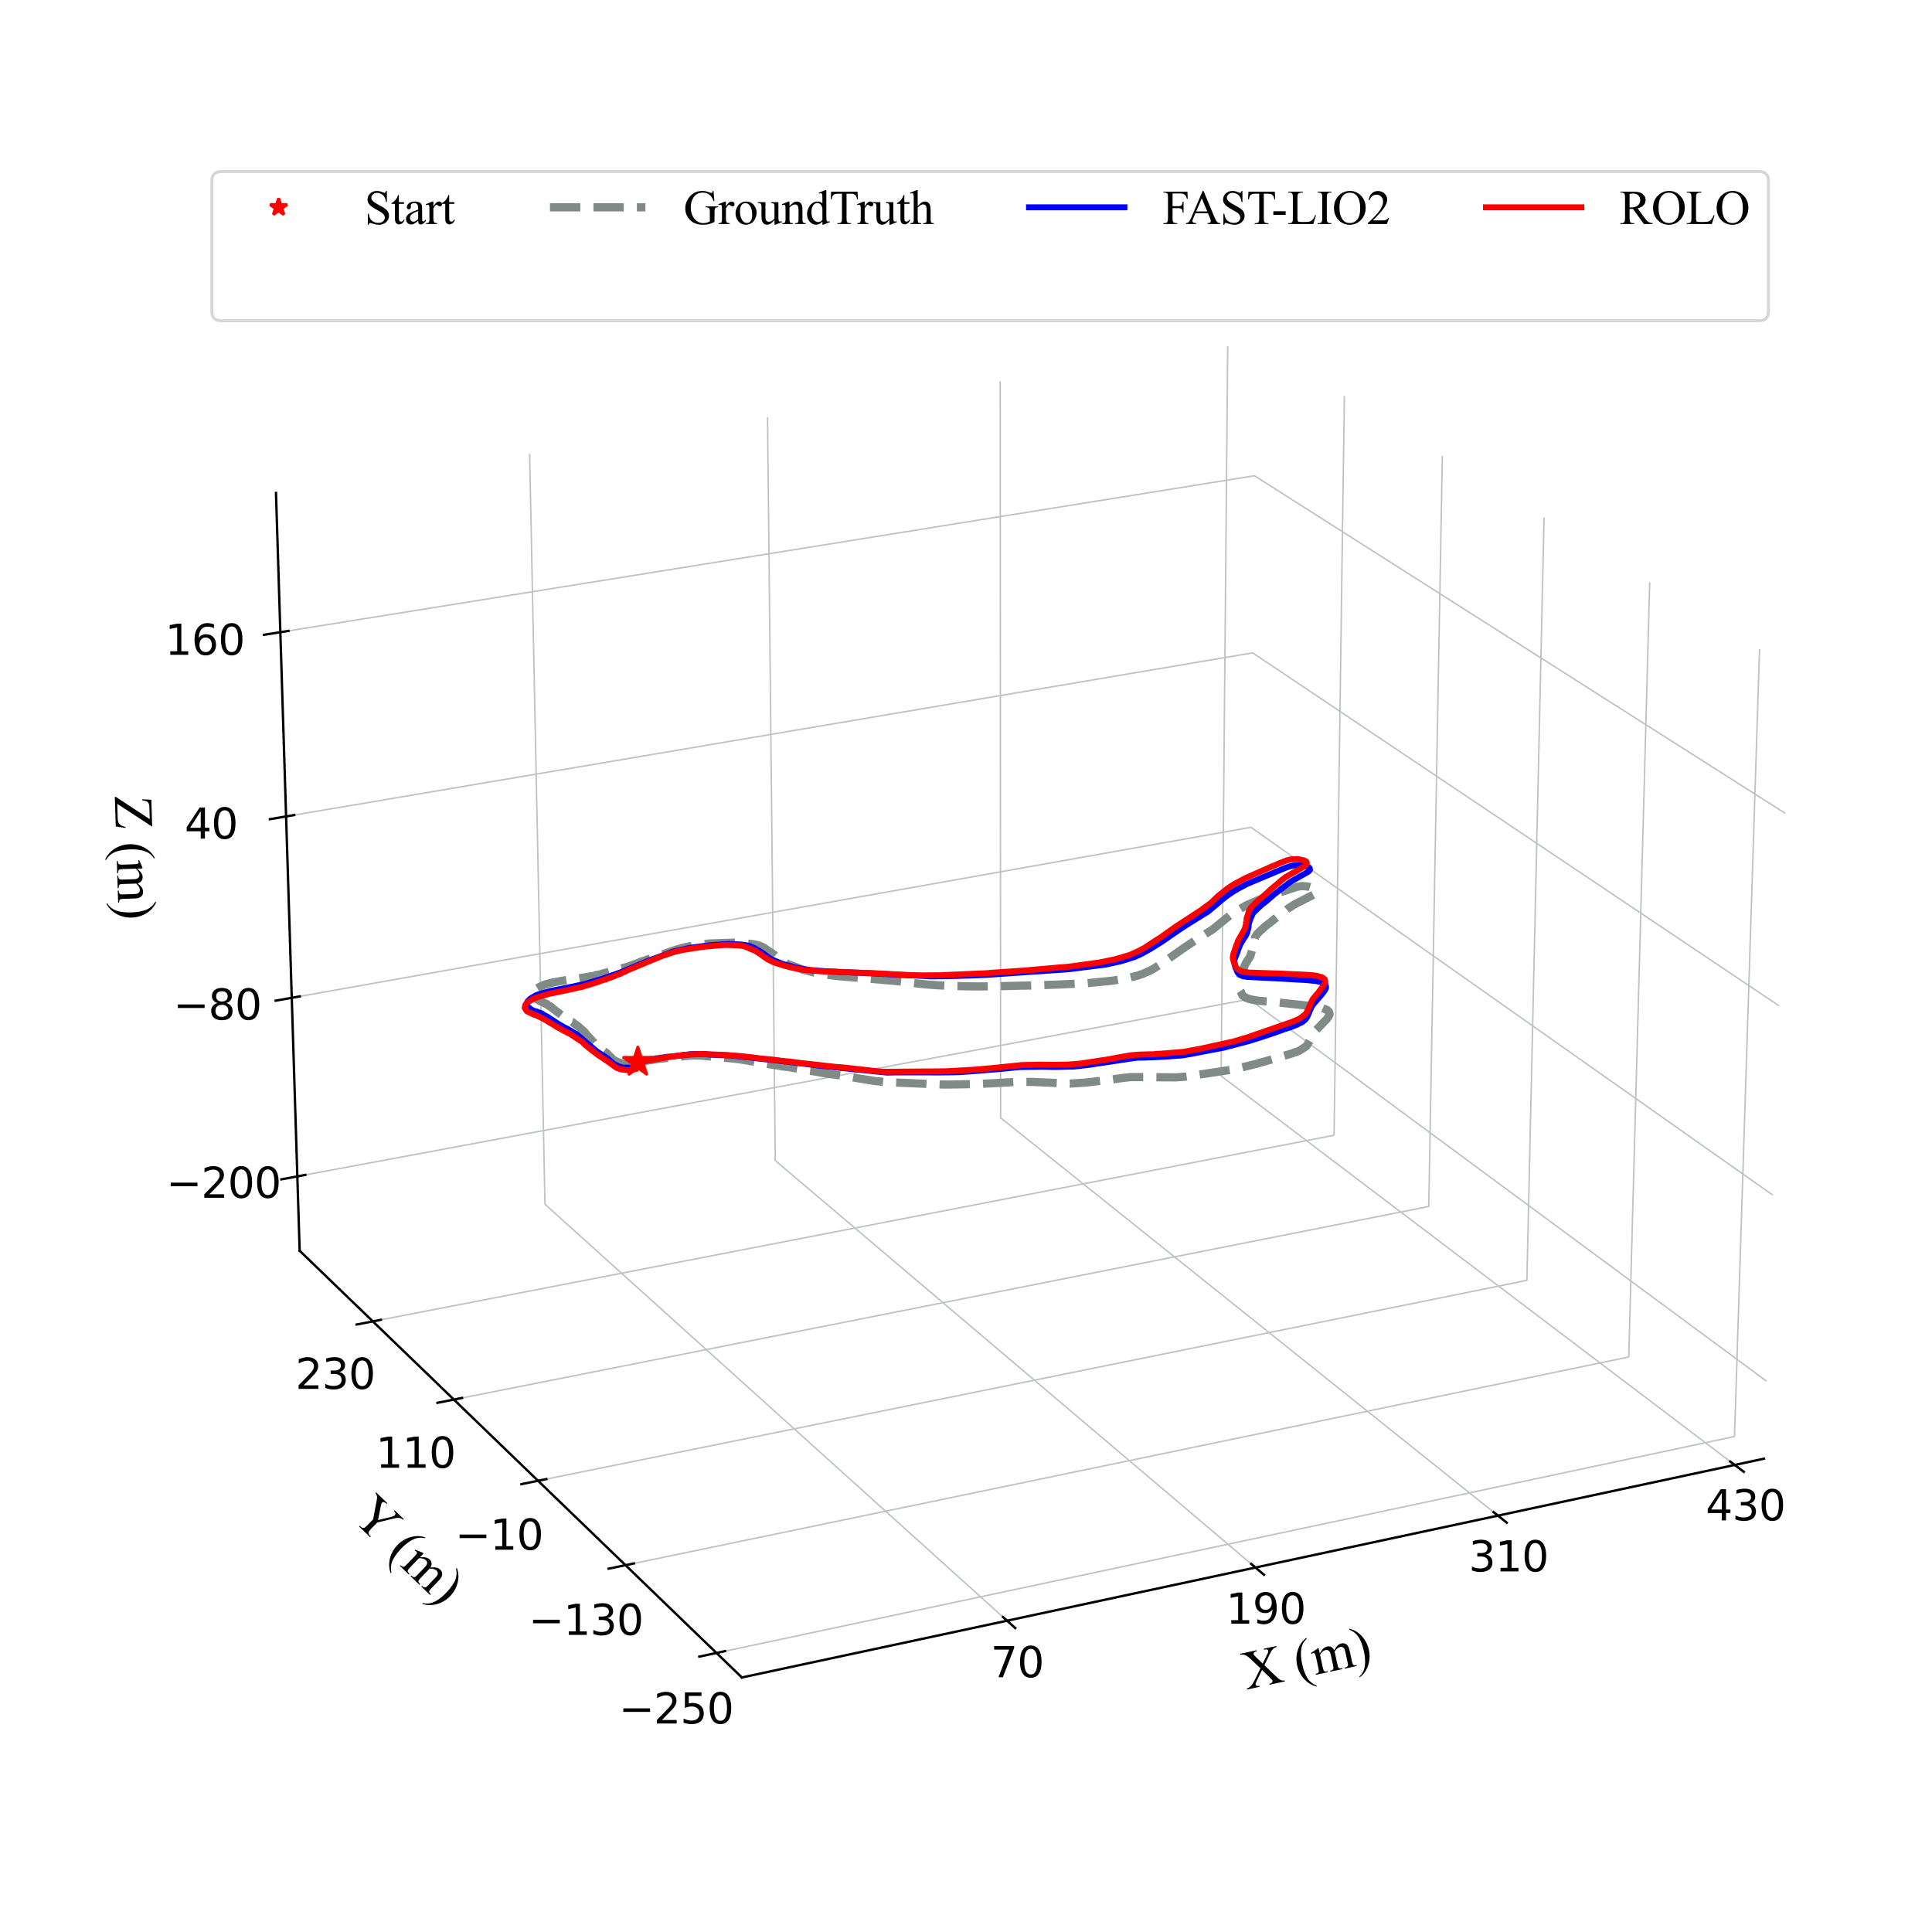 <?xml version="1.0" encoding="utf-8" standalone="no"?>
<!DOCTYPE svg PUBLIC "-//W3C//DTD SVG 1.1//EN"
  "http://www.w3.org/Graphics/SVG/1.1/DTD/svg11.dtd">
<svg xmlns:xlink="http://www.w3.org/1999/xlink" width="648pt" height="648pt" viewBox="0 0 648 648" xmlns="http://www.w3.org/2000/svg" version="1.1">
 <defs>
  <style type="text/css">*{stroke-linejoin: round; stroke-linecap: butt}</style>
 </defs>
 <g id="figure_1">
  <g id="patch_1">
   <path d="M 0 648 
L 648 648 
L 648 0 
L 0 0 
z
" style="fill: #ffffff"/>
  </g>
  <g id="patch_2">
   <path d="M 42.12 623.7 
L 622.08 623.7 
L 622.08 43.74 
L 42.12 43.74 
z
" style="fill: #ffffff"/>
  </g>
  <g id="pane3d_1">
   <g id="patch_3">
    <path d="M 591.642 489.248 
L 418.722 359.16 
L 421.214 114.703 
L 600.431 224.014 
" style="fill: #ffffff; stroke: #ffffff; stroke-linejoin: miter"/>
   </g>
  </g>
  <g id="pane3d_2">
   <g id="patch_4">
    <path d="M 100.507 419.514 
L 418.722 359.16 
L 421.214 114.703 
L 92.568 165.332 
" style="fill: #ffffff; stroke: #ffffff; stroke-linejoin: miter"/>
   </g>
  </g>
  <g id="pane3d_3">
   <g id="patch_5">
    <path d="M 248.821 562.627 
L 591.642 489.248 
L 418.722 359.16 
L 100.507 419.514 
" style="fill: #ffffff; stroke: #ffffff; stroke-linejoin: miter"/>
   </g>
  </g>
  <g id="grid3d_1">
   <g id="Line3DCollection_1">
    <path d="M 337.77 543.588 
L 182.788 403.908 
L 177.638 152.227 
" style="fill: none; stroke: #bdc3c7; stroke-width: 0.5"/>
    <path d="M 421.079 525.756 
L 260.031 389.258 
L 257.442 139.933 
" style="fill: none; stroke: #bdc3c7; stroke-width: 0.5"/>
    <path d="M 502.41 508.347 
L 335.609 374.924 
L 335.471 127.912 
" style="fill: none; stroke: #bdc3c7; stroke-width: 0.5"/>
    <path d="M 581.833 491.347 
L 409.576 360.895 
L 411.782 116.156 
" style="fill: none; stroke: #bdc3c7; stroke-width: 0.5"/>
   </g>
  </g>
  <g id="grid3d_2">
   <g id="Line3DCollection_2">
    <path d="M 590.156 217.747 
L 581.757 481.811 
L 240.306 554.41 
" style="fill: none; stroke: #bdc3c7; stroke-width: 0.5"/>
    <path d="M 553.319 195.279 
L 546.291 455.13 
L 209.79 524.964 
" style="fill: none; stroke: #bdc3c7; stroke-width: 0.5"/>
    <path d="M 517.883 173.665 
L 512.13 429.431 
L 180.452 496.656 
" style="fill: none; stroke: #bdc3c7; stroke-width: 0.5"/>
    <path d="M 483.771 152.859 
L 479.205 404.662 
L 152.227 469.42 
" style="fill: none; stroke: #bdc3c7; stroke-width: 0.5"/>
    <path d="M 450.909 132.815 
L 447.449 380.772 
L 125.051 443.197 
" style="fill: none; stroke: #bdc3c7; stroke-width: 0.5"/>
   </g>
  </g>
  <g id="grid3d_3">
   <g id="Line3DCollection_3">
    <path d="M 99.728 394.562 
L 418.967 335.131 
L 592.503 463.251 
" style="fill: none; stroke: #bdc3c7; stroke-width: 0.5"/>
    <path d="M 97.857 334.669 
L 419.555 277.481 
L 594.572 400.814 
" style="fill: none; stroke: #bdc3c7; stroke-width: 0.5"/>
    <path d="M 95.957 273.835 
L 420.151 218.967 
L 596.676 337.345 
" style="fill: none; stroke: #bdc3c7; stroke-width: 0.5"/>
    <path d="M 94.027 212.038 
L 420.757 159.569 
L 598.814 272.819 
" style="fill: none; stroke: #bdc3c7; stroke-width: 0.5"/>
   </g>
  </g>
  <g id="axis3d_1">
   <g id="line2d_1">
    <path d="M 591.642 489.248 
L 248.821 562.627 
" style="fill: none; stroke: #000000; stroke-width: 0.8; stroke-linecap: square"/>
   </g>
   <g id="xtick_1">
    <g id="line2d_2">
     <path d="M 336.403 542.355 
L 340.512 546.059 
" style="fill: none; stroke: #000000; stroke-width: 0.8; stroke-linecap: square"/>
    </g>
    <g id="text_1">
     <!-- 70 -->
     <g transform="translate(332.267 562.546) scale(0.14 -0.14)">
      <defs>
       <path id="DejaVuSans-37" d="M 525 4666 
L 3525 4666 
L 3525 4397 
L 1831 0 
L 1172 0 
L 2766 4134 
L 525 4134 
L 525 4666 
z
" transform="scale(0.016)"/>
       <path id="DejaVuSans-30" d="M 2034 4250 
Q 1547 4250 1301 3770 
Q 1056 3291 1056 2328 
Q 1056 1369 1301 889 
Q 1547 409 2034 409 
Q 2525 409 2770 889 
Q 3016 1369 3016 2328 
Q 3016 3291 2770 3770 
Q 2525 4250 2034 4250 
z
M 2034 4750 
Q 2819 4750 3233 4129 
Q 3647 3509 3647 2328 
Q 3647 1150 3233 529 
Q 2819 -91 2034 -91 
Q 1250 -91 836 529 
Q 422 1150 422 2328 
Q 422 3509 836 4129 
Q 1250 4750 2034 4750 
z
" transform="scale(0.016)"/>
      </defs>
      <use xlink:href="#DejaVuSans-37"/>
      <use xlink:href="#DejaVuSans-30" x="63.623"/>
     </g>
    </g>
   </g>
   <g id="xtick_2">
    <g id="line2d_3">
     <path d="M 419.66 524.553 
L 423.925 528.168 
" style="fill: none; stroke: #000000; stroke-width: 0.8; stroke-linecap: square"/>
    </g>
    <g id="text_2">
     <!-- 190 -->
     <g transform="translate(411.194 544.59) scale(0.14 -0.14)">
      <defs>
       <path id="DejaVuSans-31" d="M 794 531 
L 1825 531 
L 1825 4091 
L 703 3866 
L 703 4441 
L 1819 4666 
L 2450 4666 
L 2450 531 
L 3481 531 
L 3481 0 
L 794 0 
L 794 531 
z
" transform="scale(0.016)"/>
       <path id="DejaVuSans-39" d="M 703 97 
L 703 672 
Q 941 559 1184 500 
Q 1428 441 1663 441 
Q 2288 441 2617 861 
Q 2947 1281 2994 2138 
Q 2813 1869 2534 1725 
Q 2256 1581 1919 1581 
Q 1219 1581 811 2004 
Q 403 2428 403 3163 
Q 403 3881 828 4315 
Q 1253 4750 1959 4750 
Q 2769 4750 3195 4129 
Q 3622 3509 3622 2328 
Q 3622 1225 3098 567 
Q 2575 -91 1691 -91 
Q 1453 -91 1209 -44 
Q 966 3 703 97 
z
M 1959 2075 
Q 2384 2075 2632 2365 
Q 2881 2656 2881 3163 
Q 2881 3666 2632 3958 
Q 2384 4250 1959 4250 
Q 1534 4250 1286 3958 
Q 1038 3666 1038 3163 
Q 1038 2656 1286 2365 
Q 1534 2075 1959 2075 
z
" transform="scale(0.016)"/>
      </defs>
      <use xlink:href="#DejaVuSans-31"/>
      <use xlink:href="#DejaVuSans-39" x="63.623"/>
      <use xlink:href="#DejaVuSans-30" x="127.246"/>
     </g>
    </g>
   </g>
   <g id="xtick_3">
    <g id="line2d_4">
     <path d="M 500.942 507.172 
L 505.355 510.702 
" style="fill: none; stroke: #000000; stroke-width: 0.8; stroke-linecap: square"/>
    </g>
    <g id="text_3">
     <!-- 310 -->
     <g transform="translate(492.593 527.06) scale(0.14 -0.14)">
      <defs>
       <path id="DejaVuSans-33" d="M 2597 2516 
Q 3050 2419 3304 2112 
Q 3559 1806 3559 1356 
Q 3559 666 3084 287 
Q 2609 -91 1734 -91 
Q 1441 -91 1130 -33 
Q 819 25 488 141 
L 488 750 
Q 750 597 1062 519 
Q 1375 441 1716 441 
Q 2309 441 2620 675 
Q 2931 909 2931 1356 
Q 2931 1769 2642 2001 
Q 2353 2234 1838 2234 
L 1294 2234 
L 1294 2753 
L 1863 2753 
Q 2328 2753 2575 2939 
Q 2822 3125 2822 3475 
Q 2822 3834 2567 4026 
Q 2313 4219 1838 4219 
Q 1578 4219 1281 4162 
Q 984 4106 628 3988 
L 628 4550 
Q 988 4650 1302 4700 
Q 1616 4750 1894 4750 
Q 2613 4750 3031 4423 
Q 3450 4097 3450 3541 
Q 3450 3153 3228 2886 
Q 3006 2619 2597 2516 
z
" transform="scale(0.016)"/>
      </defs>
      <use xlink:href="#DejaVuSans-33"/>
      <use xlink:href="#DejaVuSans-31" x="63.623"/>
      <use xlink:href="#DejaVuSans-30" x="127.246"/>
     </g>
    </g>
   </g>
   <g id="xtick_4">
    <g id="line2d_5">
     <path d="M 580.318 490.2 
L 584.87 493.647 
" style="fill: none; stroke: #000000; stroke-width: 0.8; stroke-linecap: square"/>
    </g>
    <g id="text_4">
     <!-- 430 -->
     <g transform="translate(572.079 509.943) scale(0.14 -0.14)">
      <defs>
       <path id="DejaVuSans-34" d="M 2419 4116 
L 825 1625 
L 2419 1625 
L 2419 4116 
z
M 2253 4666 
L 3047 4666 
L 3047 1625 
L 3713 1625 
L 3713 1100 
L 3047 1100 
L 3047 0 
L 2419 0 
L 2419 1100 
L 313 1100 
L 313 1709 
L 2253 4666 
z
" transform="scale(0.016)"/>
      </defs>
      <use xlink:href="#DejaVuSans-34"/>
      <use xlink:href="#DejaVuSans-33" x="63.623"/>
      <use xlink:href="#DejaVuSans-30" x="127.246"/>
     </g>
    </g>
   </g>
   <g id="text_5">
    <!-- X (m) -->
    <g transform="translate(418.136 566.697) rotate(-12.082) scale(0.18 -0.18)">
     <defs>
      <path id="TimesNewRomanPSMT-58" d="M 2613 2347 
L 3522 991 
Q 3900 428 4083 279 
Q 4266 131 4547 116 
L 4547 0 
L 2728 0 
L 2728 116 
Q 2909 119 2997 153 
Q 3063 181 3105 239 
Q 3147 297 3147 356 
Q 3147 428 3119 500 
Q 3097 553 2947 775 
L 2228 1863 
L 1341 725 
Q 1200 544 1172 483 
Q 1144 422 1144 356 
Q 1144 256 1228 190 
Q 1313 125 1550 116 
L 1550 0 
L 47 0 
L 47 116 
Q 206 131 322 181 
Q 516 263 691 400 
Q 866 538 1091 822 
L 2091 2084 
L 1256 3306 
Q 916 3803 678 3958 
Q 441 4113 131 4122 
L 131 4238 
L 2091 4238 
L 2091 4122 
Q 1841 4113 1748 4041 
Q 1656 3969 1656 3881 
Q 1656 3766 1806 3544 
L 2456 2572 
L 3209 3525 
Q 3341 3694 3370 3756 
Q 3400 3819 3400 3884 
Q 3400 3950 3363 4000 
Q 3316 4066 3244 4092 
Q 3172 4119 2947 4122 
L 2947 4238 
L 4450 4238 
L 4450 4122 
Q 4272 4113 4159 4066 
Q 3991 3994 3850 3872 
Q 3709 3750 3453 3422 
L 2613 2347 
z
" transform="scale(0.016)"/>
      <path id="TimesNewRomanPSMT-20" transform="scale(0.016)"/>
      <path id="TimesNewRomanPSMT-28" d="M 1988 -1253 
L 1988 -1369 
Q 1516 -1131 1200 -813 
Q 750 -359 506 256 
Q 263 872 263 1534 
Q 263 2503 741 3301 
Q 1219 4100 1988 4444 
L 1988 4313 
Q 1603 4100 1356 3731 
Q 1109 3363 987 2797 
Q 866 2231 866 1616 
Q 866 947 969 400 
Q 1050 -31 1165 -292 
Q 1281 -553 1476 -793 
Q 1672 -1034 1988 -1253 
z
" transform="scale(0.016)"/>
      <path id="TimesNewRomanPSMT-6d" d="M 1050 2338 
Q 1363 2650 1419 2697 
Q 1559 2816 1721 2881 
Q 1884 2947 2044 2947 
Q 2313 2947 2506 2790 
Q 2700 2634 2766 2338 
Q 3088 2713 3309 2830 
Q 3531 2947 3766 2947 
Q 3994 2947 4170 2830 
Q 4347 2713 4450 2447 
Q 4519 2266 4519 1878 
L 4519 647 
Q 4519 378 4559 278 
Q 4591 209 4675 161 
Q 4759 113 4950 113 
L 4950 0 
L 3538 0 
L 3538 113 
L 3597 113 
Q 3781 113 3884 184 
Q 3956 234 3988 344 
Q 4000 397 4000 647 
L 4000 1878 
Q 4000 2228 3916 2372 
Q 3794 2572 3525 2572 
Q 3359 2572 3192 2489 
Q 3025 2406 2788 2181 
L 2781 2147 
L 2788 2013 
L 2788 647 
Q 2788 353 2820 281 
Q 2853 209 2943 161 
Q 3034 113 3253 113 
L 3253 0 
L 1806 0 
L 1806 113 
Q 2044 113 2133 169 
Q 2222 225 2256 338 
Q 2272 391 2272 647 
L 2272 1878 
Q 2272 2228 2169 2381 
Q 2031 2581 1784 2581 
Q 1616 2581 1450 2491 
Q 1191 2353 1050 2181 
L 1050 647 
Q 1050 366 1089 281 
Q 1128 197 1204 155 
Q 1281 113 1516 113 
L 1516 0 
L 100 0 
L 100 113 
Q 297 113 375 155 
Q 453 197 493 289 
Q 534 381 534 647 
L 534 1741 
Q 534 2213 506 2350 
Q 484 2453 437 2492 
Q 391 2531 309 2531 
Q 222 2531 100 2484 
L 53 2597 
L 916 2947 
L 1050 2947 
L 1050 2338 
z
" transform="scale(0.016)"/>
      <path id="TimesNewRomanPSMT-29" d="M 144 4313 
L 144 4444 
Q 619 4209 934 3891 
Q 1381 3434 1625 2820 
Q 1869 2206 1869 1541 
Q 1869 572 1392 -226 
Q 916 -1025 144 -1369 
L 144 -1253 
Q 528 -1038 776 -670 
Q 1025 -303 1145 264 
Q 1266 831 1266 1447 
Q 1266 2113 1163 2663 
Q 1084 3094 967 3353 
Q 850 3613 656 3853 
Q 463 4094 144 4313 
z
" transform="scale(0.016)"/>
     </defs>
     <use xlink:href="#TimesNewRomanPSMT-58"/>
     <use xlink:href="#TimesNewRomanPSMT-20" x="72.217"/>
     <use xlink:href="#TimesNewRomanPSMT-28" x="97.217"/>
     <use xlink:href="#TimesNewRomanPSMT-6d" x="130.518"/>
     <use xlink:href="#TimesNewRomanPSMT-29" x="208.301"/>
    </g>
   </g>
  </g>
  <g id="axis3d_2">
   <g id="line2d_6">
    <path d="M 100.507 419.514 
L 248.821 562.627 
" style="fill: none; stroke: #000000; stroke-width: 0.8; stroke-linecap: square"/>
   </g>
   <g id="xtick_5">
    <g id="line2d_7">
     <path d="M 243.176 553.8 
L 234.559 555.632 
" style="fill: none; stroke: #000000; stroke-width: 0.8; stroke-linecap: square"/>
    </g>
    <g id="text_6">
     <!-- −250 -->
     <g transform="translate(207.541 578.075) scale(0.14 -0.14)">
      <defs>
       <path id="DejaVuSans-2212" d="M 678 2272 
L 4684 2272 
L 4684 1741 
L 678 1741 
L 678 2272 
z
" transform="scale(0.016)"/>
       <path id="DejaVuSans-32" d="M 1228 531 
L 3431 531 
L 3431 0 
L 469 0 
L 469 531 
Q 828 903 1448 1529 
Q 2069 2156 2228 2338 
Q 2531 2678 2651 2914 
Q 2772 3150 2772 3378 
Q 2772 3750 2511 3984 
Q 2250 4219 1831 4219 
Q 1534 4219 1204 4116 
Q 875 4013 500 3803 
L 500 4441 
Q 881 4594 1212 4672 
Q 1544 4750 1819 4750 
Q 2544 4750 2975 4387 
Q 3406 4025 3406 3419 
Q 3406 3131 3298 2873 
Q 3191 2616 2906 2266 
Q 2828 2175 2409 1742 
Q 1991 1309 1228 531 
z
" transform="scale(0.016)"/>
       <path id="DejaVuSans-35" d="M 691 4666 
L 3169 4666 
L 3169 4134 
L 1269 4134 
L 1269 2991 
Q 1406 3038 1543 3061 
Q 1681 3084 1819 3084 
Q 2600 3084 3056 2656 
Q 3513 2228 3513 1497 
Q 3513 744 3044 326 
Q 2575 -91 1722 -91 
Q 1428 -91 1123 -41 
Q 819 9 494 109 
L 494 744 
Q 775 591 1075 516 
Q 1375 441 1709 441 
Q 2250 441 2565 725 
Q 2881 1009 2881 1497 
Q 2881 1984 2565 2268 
Q 2250 2553 1709 2553 
Q 1456 2553 1204 2497 
Q 953 2441 691 2322 
L 691 4666 
z
" transform="scale(0.016)"/>
      </defs>
      <use xlink:href="#DejaVuSans-2212"/>
      <use xlink:href="#DejaVuSans-32" x="83.789"/>
      <use xlink:href="#DejaVuSans-35" x="147.412"/>
      <use xlink:href="#DejaVuSans-30" x="211.035"/>
     </g>
    </g>
   </g>
   <g id="xtick_6">
    <g id="line2d_8">
     <path d="M 212.615 524.378 
L 204.132 526.138 
" style="fill: none; stroke: #000000; stroke-width: 0.8; stroke-linecap: square"/>
    </g>
    <g id="text_7">
     <!-- −130 -->
     <g transform="translate(177.274 548.355) scale(0.14 -0.14)">
      <use xlink:href="#DejaVuSans-2212"/>
      <use xlink:href="#DejaVuSans-31" x="83.789"/>
      <use xlink:href="#DejaVuSans-33" x="147.412"/>
      <use xlink:href="#DejaVuSans-30" x="211.035"/>
     </g>
    </g>
   </g>
   <g id="xtick_7">
    <g id="line2d_9">
     <path d="M 183.235 496.092 
L 174.881 497.785 
" style="fill: none; stroke: #000000; stroke-width: 0.8; stroke-linecap: square"/>
    </g>
    <g id="text_8">
     <!-- −10 -->
     <g transform="translate(152.63 519.784) scale(0.14 -0.14)">
      <use xlink:href="#DejaVuSans-2212"/>
      <use xlink:href="#DejaVuSans-31" x="83.789"/>
      <use xlink:href="#DejaVuSans-30" x="147.412"/>
     </g>
    </g>
   </g>
   <g id="xtick_8">
    <g id="line2d_10">
     <path d="M 154.967 468.877 
L 146.739 470.507 
" style="fill: none; stroke: #000000; stroke-width: 0.8; stroke-linecap: square"/>
    </g>
    <g id="text_9">
     <!-- 110 -->
     <g transform="translate(126.048 492.296) scale(0.14 -0.14)">
      <use xlink:href="#DejaVuSans-31"/>
      <use xlink:href="#DejaVuSans-31" x="63.623"/>
      <use xlink:href="#DejaVuSans-30" x="127.246"/>
     </g>
    </g>
   </g>
   <g id="xtick_9">
    <g id="line2d_11">
     <path d="M 127.751 442.674 
L 119.645 444.244 
" style="fill: none; stroke: #000000; stroke-width: 0.8; stroke-linecap: square"/>
    </g>
    <g id="text_10">
     <!-- 230 -->
     <g transform="translate(99.096 465.831) scale(0.14 -0.14)">
      <use xlink:href="#DejaVuSans-32"/>
      <use xlink:href="#DejaVuSans-33" x="63.623"/>
      <use xlink:href="#DejaVuSans-30" x="127.246"/>
     </g>
    </g>
   </g>
   <g id="text_11">
    <!-- Y (m) -->
    <g transform="translate(117.552 509.215) rotate(-316.022) scale(0.18 -0.18)">
     <defs>
      <path id="TimesNewRomanPSMT-59" d="M 3050 4238 
L 4528 4238 
L 4528 4122 
L 4447 4122 
Q 4366 4122 4209 4050 
Q 4053 3978 3925 3843 
Q 3797 3709 3609 3406 
L 2588 1797 
L 2588 734 
Q 2588 344 2675 247 
Q 2794 116 3050 116 
L 3188 116 
L 3188 0 
L 1388 0 
L 1388 116 
L 1538 116 
Q 1806 116 1919 278 
Q 1988 378 1988 734 
L 1988 1738 
L 825 3513 
Q 619 3825 545 3903 
Q 472 3981 241 4091 
Q 178 4122 59 4122 
L 59 4238 
L 1872 4238 
L 1872 4122 
L 1778 4122 
Q 1631 4122 1507 4053 
Q 1384 3984 1384 3847 
Q 1384 3734 1575 3441 
L 2459 2075 
L 3291 3381 
Q 3478 3675 3478 3819 
Q 3478 3906 3433 3975 
Q 3388 4044 3303 4083 
Q 3219 4122 3050 4122 
L 3050 4238 
z
" transform="scale(0.016)"/>
     </defs>
     <use xlink:href="#TimesNewRomanPSMT-59"/>
     <use xlink:href="#TimesNewRomanPSMT-20" x="68.467"/>
     <use xlink:href="#TimesNewRomanPSMT-28" x="93.467"/>
     <use xlink:href="#TimesNewRomanPSMT-6d" x="126.768"/>
     <use xlink:href="#TimesNewRomanPSMT-29" x="204.551"/>
    </g>
   </g>
  </g>
  <g id="axis3d_3">
   <g id="line2d_12">
    <path d="M 100.507 419.514 
L 92.568 165.332 
" style="fill: none; stroke: #000000; stroke-width: 0.8; stroke-linecap: square"/>
   </g>
   <g id="xtick_10">
    <g id="line2d_13">
     <path d="M 102.4 394.065 
L 94.378 395.558 
" style="fill: none; stroke: #000000; stroke-width: 0.8; stroke-linecap: square"/>
    </g>
    <g id="text_12">
     <!-- −200 -->
     <g transform="translate(55.74 401.749) scale(0.14 -0.14)">
      <use xlink:href="#DejaVuSans-2212"/>
      <use xlink:href="#DejaVuSans-32" x="83.789"/>
      <use xlink:href="#DejaVuSans-30" x="147.412"/>
      <use xlink:href="#DejaVuSans-30" x="211.035"/>
     </g>
    </g>
   </g>
   <g id="xtick_11">
    <g id="line2d_14">
     <path d="M 100.551 334.19 
L 92.464 335.627 
" style="fill: none; stroke: #000000; stroke-width: 0.8; stroke-linecap: square"/>
    </g>
    <g id="text_13">
     <!-- −80 -->
     <g transform="translate(58.136 341.984) scale(0.14 -0.14)">
      <defs>
       <path id="DejaVuSans-38" d="M 2034 2216 
Q 1584 2216 1326 1975 
Q 1069 1734 1069 1313 
Q 1069 891 1326 650 
Q 1584 409 2034 409 
Q 2484 409 2743 651 
Q 3003 894 3003 1313 
Q 3003 1734 2745 1975 
Q 2488 2216 2034 2216 
z
M 1403 2484 
Q 997 2584 770 2862 
Q 544 3141 544 3541 
Q 544 4100 942 4425 
Q 1341 4750 2034 4750 
Q 2731 4750 3128 4425 
Q 3525 4100 3525 3541 
Q 3525 3141 3298 2862 
Q 3072 2584 2669 2484 
Q 3125 2378 3379 2068 
Q 3634 1759 3634 1313 
Q 3634 634 3220 271 
Q 2806 -91 2034 -91 
Q 1263 -91 848 271 
Q 434 634 434 1313 
Q 434 1759 690 2068 
Q 947 2378 1403 2484 
z
M 1172 3481 
Q 1172 3119 1398 2916 
Q 1625 2713 2034 2713 
Q 2441 2713 2670 2916 
Q 2900 3119 2900 3481 
Q 2900 3844 2670 4047 
Q 2441 4250 2034 4250 
Q 1625 4250 1398 4047 
Q 1172 3844 1172 3481 
z
" transform="scale(0.016)"/>
      </defs>
      <use xlink:href="#DejaVuSans-2212"/>
      <use xlink:href="#DejaVuSans-38" x="83.789"/>
      <use xlink:href="#DejaVuSans-30" x="147.412"/>
     </g>
    </g>
   </g>
   <g id="xtick_12">
    <g id="line2d_15">
     <path d="M 98.672 273.375 
L 90.52 274.755 
" style="fill: none; stroke: #000000; stroke-width: 0.8; stroke-linecap: square"/>
    </g>
    <g id="text_14">
     <!-- 40 -->
     <g transform="translate(61.911 281.284) scale(0.14 -0.14)">
      <use xlink:href="#DejaVuSans-34"/>
      <use xlink:href="#DejaVuSans-30" x="63.623"/>
     </g>
    </g>
   </g>
   <g id="xtick_13">
    <g id="line2d_16">
     <path d="M 96.764 211.599 
L 88.546 212.918 
" style="fill: none; stroke: #000000; stroke-width: 0.8; stroke-linecap: square"/>
    </g>
    <g id="text_15">
     <!-- 160 -->
     <g transform="translate(55.334 219.626) scale(0.14 -0.14)">
      <defs>
       <path id="DejaVuSans-36" d="M 2113 2584 
Q 1688 2584 1439 2293 
Q 1191 2003 1191 1497 
Q 1191 994 1439 701 
Q 1688 409 2113 409 
Q 2538 409 2786 701 
Q 3034 994 3034 1497 
Q 3034 2003 2786 2293 
Q 2538 2584 2113 2584 
z
M 3366 4563 
L 3366 3988 
Q 3128 4100 2886 4159 
Q 2644 4219 2406 4219 
Q 1781 4219 1451 3797 
Q 1122 3375 1075 2522 
Q 1259 2794 1537 2939 
Q 1816 3084 2150 3084 
Q 2853 3084 3261 2657 
Q 3669 2231 3669 1497 
Q 3669 778 3244 343 
Q 2819 -91 2113 -91 
Q 1303 -91 875 529 
Q 447 1150 447 2328 
Q 447 3434 972 4092 
Q 1497 4750 2381 4750 
Q 2619 4750 2861 4703 
Q 3103 4656 3366 4563 
z
" transform="scale(0.016)"/>
      </defs>
      <use xlink:href="#DejaVuSans-31"/>
      <use xlink:href="#DejaVuSans-36" x="63.623"/>
      <use xlink:href="#DejaVuSans-30" x="127.246"/>
     </g>
    </g>
   </g>
   <g id="text_16">
    <!-- Z (m) -->
    <g transform="translate(38.507 267.047) rotate(-271.789) scale(0.18 -0.18)">
     <defs>
      <path id="TimesNewRomanPSMT-5a" d="M 3681 4238 
L 897 256 
L 2634 256 
Q 3034 256 3248 431 
Q 3463 606 3628 1141 
L 3731 1122 
L 3531 0 
L 81 0 
L 81 116 
L 2800 3984 
L 1444 3984 
Q 1106 3984 954 3911 
Q 803 3838 723 3698 
Q 644 3559 578 3178 
L 459 3178 
L 547 4238 
L 3681 4238 
z
" transform="scale(0.016)"/>
     </defs>
     <use xlink:href="#TimesNewRomanPSMT-5a"/>
     <use xlink:href="#TimesNewRomanPSMT-20" x="61.084"/>
     <use xlink:href="#TimesNewRomanPSMT-28" x="86.084"/>
     <use xlink:href="#TimesNewRomanPSMT-6d" x="119.385"/>
     <use xlink:href="#TimesNewRomanPSMT-29" x="197.168"/>
    </g>
   </g>
  </g>
  <g id="axes_1">
   <g id="line2d_17">
    <defs>
     <path id="m22920d960a" d="M 0 -3 
L -0.674 -0.927 
L -2.853 -0.927 
L -1.09 0.354 
L -1.763 2.427 
L -0 1.146 
L 1.763 2.427 
L 1.09 0.354 
L 2.853 -0.927 
L 0.674 -0.927 
z
" style="stroke: #ff0000; stroke-linejoin: bevel"/>
    </defs>
    <g clip-path="url(#p9b735f7b92)">
     <use xlink:href="#m22920d960a" x="213.937" y="356.224" style="fill: #ff0000; stroke: #ff0000; stroke-linejoin: bevel"/>
    </g>
   </g>
   <g id="line2d_18">
    <path d="M 213.937 356.224 
L 219.286 355.414 
L 220.994 355.144 
L 231.82 354.013 
L 234.859 354.039 
L 245.783 355.027 
L 246.783 355.16 
L 248.097 355.288 
L 254.405 356.356 
L 256.604 356.732 
L 260.663 357.347 
L 262.482 357.678 
L 264.379 357.876 
L 267.678 358.464 
L 268.443 358.644 
L 269.597 358.758 
L 271.047 359.076 
L 272.402 359.245 
L 275.246 359.732 
L 278.696 360.27 
L 279.998 360.434 
L 282.218 360.728 
L 285.199 361.211 
L 286.342 361.421 
L 288.57 361.795 
L 293.682 362.612 
L 294.758 362.691 
L 297.02 362.937 
L 315.346 363.721 
L 316.292 363.752 
L 317.733 363.767 
L 328.062 363.595 
L 330.265 363.453 
L 332.897 363.331 
L 340.994 362.876 
L 342.344 362.862 
L 346.057 362.867 
L 348.502 362.971 
L 358.826 363.446 
L 364.114 363.102 
L 372.964 362.072 
L 376.558 361.552 
L 379.2 361.274 
L 381.917 361.26 
L 394.179 361.363 
L 397.561 361.122 
L 412.76 358.837 
L 417.09 357.882 
L 421.204 356.86 
L 427.182 355.166 
L 430.568 354.133 
L 433.241 353.363 
L 435.738 352.454 
L 438.063 350.961 
L 438.596 350.242 
L 440.794 346.266 
L 441.525 345.427 
L 444.73 342.084 
L 444.994 341.815 
L 445.217 341.558 
L 445.887 340.417 
L 445.921 340.024 
L 445.75 339.348 
L 445.181 338.797 
L 443.595 338.123 
L 442.555 337.872 
L 440.861 337.547 
L 426.51 335.99 
L 423.833 335.804 
L 421.713 335.612 
L 419.282 335.151 
L 417.782 334.626 
L 416.749 333.902 
L 416.297 332.951 
L 416.247 332.727 
L 415.972 332.32 
L 415.751 331.54 
L 415.614 331.321 
L 415.443 330.569 
L 415.38 330.112 
L 415.522 328.941 
L 416.128 327.442 
L 416.139 327.155 
L 416.403 326.623 
L 416.542 326.093 
L 416.971 325.065 
L 417.769 323.233 
L 418.059 322.832 
L 418.153 322.558 
L 418.755 321.673 
L 419.017 321.291 
L 419.484 320.355 
L 419.932 318.637 
L 419.922 318.407 
L 420.066 318.137 
L 420.027 317.595 
L 420.164 317.361 
L 420.065 317.082 
L 420.915 314.713 
L 420.908 314.547 
L 421.17 314 
L 421.69 313.197 
L 422.137 312.769 
L 424.201 310.825 
L 425.239 310.009 
L 426.086 309.39 
L 429.138 306.899 
L 431.097 305.502 
L 431.929 304.787 
L 434.167 303.341 
L 440.863 299.925 
L 441.487 299.066 
L 441.401 298.458 
L 440.714 297.951 
L 439.004 297.406 
L 437.859 297.278 
L 436.728 297.187 
L 435.107 297.414 
L 429.745 299.162 
L 421.845 301.98 
L 417.832 303.75 
L 412.939 306.679 
L 406.752 311.714 
L 403.296 313.905 
L 402.43 314.426 
L 397.938 317.336 
L 390.511 322.563 
L 388.725 323.757 
L 386.695 325.043 
L 385.642 325.579 
L 385.39 325.749 
L 384.945 325.861 
L 383.082 326.751 
L 382.841 326.773 
L 381.624 327.212 
L 377.719 328.18 
L 372.892 328.954 
L 364.776 329.736 
L 355.864 330.184 
L 345.674 330.545 
L 342.601 330.59 
L 338.327 330.7 
L 335.285 330.779 
L 332.331 330.812 
L 328.083 330.855 
L 324.366 330.817 
L 321.116 330.735 
L 314.576 330.471 
L 310.675 330.184 
L 306.961 329.783 
L 303.246 329.339 
L 300.069 328.996 
L 291.755 328.272 
L 281.493 327.438 
L 278.762 327.099 
L 275.901 326.8 
L 274.005 326.435 
L 269.294 325.24 
L 264.196 323.337 
L 262.236 322.267 
L 260.898 321.264 
L 259.823 320.319 
L 256.006 317.738 
L 254.731 317.179 
L 252.801 316.709 
L 247.568 316.123 
L 238.124 316.447 
L 236.008 316.664 
L 232.618 317.138 
L 229.829 317.68 
L 226.962 318.474 
L 217.499 321.695 
L 216.142 322.195 
L 214.832 322.592 
L 214.218 322.888 
L 210.943 324.089 
L 209.882 324.412 
L 200.998 326.87 
L 199.733 327.083 
L 199.201 327.331 
L 197.877 327.504 
L 194.48 328.077 
L 189.853 328.739 
L 185.518 329.509 
L 183.204 330.065 
L 181.258 330.863 
L 179.911 331.645 
L 179.31 332.193 
L 178.914 332.905 
L 178.881 333.922 
L 179.143 334.345 
L 179.425 334.714 
L 181.254 335.857 
L 182.469 336.35 
L 182.97 336.681 
L 183.324 336.701 
L 183.983 337.28 
L 184.295 337.403 
L 184.521 337.627 
L 184.883 337.717 
L 185.083 338.023 
L 185.773 338.526 
L 187.831 340.091 
L 188.277 340.443 
L 188.999 340.996 
L 191.539 342.658 
L 191.983 342.787 
L 192.637 343.323 
L 194.271 344.516 
L 195.007 345.211 
L 196.09 346.174 
L 196.301 346.532 
L 196.646 346.856 
L 196.965 347.351 
L 197.505 347.832 
L 197.998 348.367 
L 198.889 349.37 
L 199.216 349.611 
L 199.573 350.088 
L 200.724 351.082 
L 201.508 351.726 
L 203.485 353.208 
L 204.075 353.809 
L 205.641 355.38 
L 206.935 356.12 
L 208.104 356.493 
L 208.359 356.676 
L 209.946 356.949 
L 211.926 356.756 
L 212.342 356.693 
L 212.342 356.693 
" clip-path="url(#p9b735f7b92)" style="fill: none; stroke-dasharray: 10.175,4.4; stroke-dashoffset: 0; stroke: #808a87; stroke-width: 2.75"/>
   </g>
   <g id="line2d_19">
    <path d="M 213.943 356.221 
L 213.925 356.207 
L 214.185 356.192 
L 218.502 355.42 
L 220.015 355.16 
L 220.809 355.006 
L 222.144 354.805 
L 224.027 354.456 
L 225.96 354.292 
L 230.252 353.751 
L 231.694 353.583 
L 232.72 353.562 
L 234.31 353.517 
L 234.713 353.53 
L 236.271 353.506 
L 237.484 353.664 
L 239.334 353.795 
L 244.318 353.978 
L 247.279 354.227 
L 248.566 354.376 
L 250.396 354.583 
L 252.355 354.752 
L 253.974 354.971 
L 257.893 355.405 
L 259.689 355.582 
L 273.622 357.266 
L 275.677 357.53 
L 277.211 357.675 
L 281.92 358.168 
L 286.046 358.578 
L 287.392 358.728 
L 297.495 359.741 
L 300.546 359.677 
L 311.72 359.677 
L 313.731 359.713 
L 319.606 359.647 
L 320.606 359.617 
L 321.807 359.579 
L 324.886 359.389 
L 336.13 358.474 
L 341.965 357.893 
L 349.37 357.787 
L 353.741 357.863 
L 360.192 357.721 
L 365.291 357.146 
L 381.288 354.74 
L 384.015 354.717 
L 385.459 354.642 
L 386.071 354.652 
L 386.875 354.607 
L 391.215 354.381 
L 396.53 353.983 
L 399.644 353.456 
L 410.36 351.4 
L 418.678 349.226 
L 423.409 347.744 
L 426.699 346.651 
L 430.872 345.169 
L 433.078 344.453 
L 434.988 343.697 
L 436.772 342.805 
L 437.827 341.951 
L 438.43 341.086 
L 439.42 338.817 
L 439.763 337.975 
L 439.929 337.621 
L 440.698 336.568 
L 441.664 335.469 
L 442.905 334.027 
L 443.53 333.296 
L 444.018 332.616 
L 444.199 332.366 
L 444.395 332.06 
L 444.674 331.574 
L 444.77 331.088 
L 444.632 330.399 
L 444.46 330.173 
L 443.405 329.532 
L 441.705 329.075 
L 437.849 328.69 
L 435.213 328.562 
L 430.044 328.245 
L 418.171 327.646 
L 416.775 327.286 
L 415.976 326.941 
L 415.151 326.272 
L 414.815 325.583 
L 414.759 325.276 
L 414.495 324.794 
L 414.337 324.363 
L 414.112 323.553 
L 414.027 322.123 
L 414.067 321.914 
L 414.252 321.359 
L 414.33 321.122 
L 414.547 320.555 
L 414.768 320.066 
L 414.826 319.747 
L 414.964 319.539 
L 415.026 319.261 
L 415.114 319.152 
L 415.292 318.536 
L 415.954 316.852 
L 416.065 316.636 
L 416.321 316.229 
L 416.534 315.813 
L 416.703 315.629 
L 416.934 315.141 
L 417.19 314.756 
L 417.735 313.988 
L 417.968 313.545 
L 418.372 312.626 
L 418.479 311.933 
L 418.614 311.665 
L 418.757 310.957 
L 418.802 310.759 
L 418.784 310.454 
L 418.928 309.536 
L 419.055 309.198 
L 419.251 308.65 
L 419.3 308.501 
L 419.407 308.211 
L 419.497 307.984 
L 420.192 306.396 
L 420.452 306.063 
L 421.734 304.817 
L 423.095 303.559 
L 425.042 302 
L 425.652 301.463 
L 427.364 299.978 
L 432.75 295.816 
L 433.195 295.539 
L 438.863 292.342 
L 439.176 291.961 
L 439.348 291.727 
L 439.279 291.207 
L 439.037 290.933 
L 437.708 290.443 
L 435.512 290.183 
L 433.705 290.316 
L 432.234 290.672 
L 431.119 291.091 
L 429.602 291.712 
L 428.463 292.178 
L 418.19 296.511 
L 415.276 298.065 
L 414.458 298.54 
L 413.819 298.918 
L 412.172 300.023 
L 411.544 300.463 
L 410.671 301.147 
L 409.466 302.101 
L 408.497 302.968 
L 408 303.379 
L 405.217 305.724 
L 404.158 306.387 
L 399.024 309.565 
L 397.132 310.761 
L 394.091 312.812 
L 391.929 314.294 
L 390.011 315.646 
L 385.622 318.4 
L 382.101 320.306 
L 381.566 320.48 
L 380.607 320.94 
L 376.032 322.386 
L 370.976 323.506 
L 358.319 325.094 
L 331.133 326.956 
L 326.312 327.171 
L 319.527 327.366 
L 312.345 327.455 
L 301.264 326.955 
L 299.116 326.819 
L 296.273 326.656 
L 292.651 326.479 
L 283.902 326.07 
L 280.923 325.963 
L 279.533 325.86 
L 278.918 325.84 
L 277.519 325.804 
L 271.357 325.333 
L 269.759 325.07 
L 266.772 324.501 
L 262.522 323.316 
L 258.808 321.801 
L 257.308 320.793 
L 256.07 319.845 
L 255.189 319.234 
L 252.883 317.919 
L 251.172 317.226 
L 250.057 317.003 
L 248.413 316.794 
L 244.084 316.61 
L 237.911 317.059 
L 236.301 317.261 
L 232.877 317.707 
L 231.399 317.934 
L 225.937 319.117 
L 217.898 322.066 
L 215.258 323.176 
L 208.668 325.896 
L 207.924 326.268 
L 207.537 326.337 
L 203.504 327.777 
L 203.292 327.821 
L 202.391 328.194 
L 201.287 328.516 
L 200.338 328.777 
L 198.892 329.234 
L 196.487 329.929 
L 196.007 330.067 
L 194.913 330.299 
L 193.333 330.62 
L 192.665 330.785 
L 191.396 331.046 
L 184.579 332.385 
L 180.835 333.43 
L 179.823 333.817 
L 177.845 334.971 
L 176.965 335.846 
L 176.736 336.5 
L 176.687 336.835 
L 176.754 337.042 
L 177.005 337.553 
L 177.847 338.368 
L 178.375 338.694 
L 179.192 339.062 
L 179.406 339.153 
L 180.159 339.314 
L 180.41 339.476 
L 180.923 339.609 
L 181.593 339.914 
L 181.824 339.961 
L 182.158 340.287 
L 183.107 340.76 
L 183.245 340.895 
L 183.531 340.951 
L 183.694 341.114 
L 183.916 341.212 
L 184.47 341.611 
L 185.06 341.993 
L 185.592 342.323 
L 187.155 343.352 
L 189.472 344.683 
L 190.232 345.026 
L 193.023 346.669 
L 193.504 346.953 
L 197.461 350.346 
L 200.275 352.712 
L 203.714 354.962 
L 205.833 356.82 
L 207.498 357.649 
L 208.635 357.975 
L 209.038 358.088 
L 211.734 358.058 
L 212.917 357.816 
L 212.915 357.821 
" clip-path="url(#p9b735f7b92)" style="fill: none; stroke: #0000ff; stroke-width: 2; stroke-linecap: square"/>
   </g>
   <g id="line2d_20">
    <path d="M 213.941 356.223 
L 217.543 355.664 
L 220.492 355.13 
L 222.902 354.74 
L 224.682 354.469 
L 226.94 354.158 
L 229.764 353.792 
L 235.109 353.505 
L 243.543 353.866 
L 247.43 354.162 
L 248.409 354.228 
L 252.879 354.729 
L 254.74 354.989 
L 259.376 355.445 
L 261.055 355.655 
L 262.855 355.923 
L 264.775 356.04 
L 266.968 356.334 
L 268.45 356.532 
L 268.831 356.639 
L 270.029 356.687 
L 279.514 357.77 
L 280.816 357.874 
L 282.736 358.016 
L 289.423 358.769 
L 294.165 359.321 
L 296.369 359.478 
L 298.647 359.459 
L 313.074 359.358 
L 317.22 359.313 
L 326.822 358.785 
L 333.343 358.187 
L 342.603 357.231 
L 344.565 357.179 
L 348.661 357.088 
L 353.009 357.149 
L 358.118 357.056 
L 362.068 356.763 
L 372.057 355.259 
L 375.006 354.686 
L 379.484 353.913 
L 382.242 353.713 
L 386.073 353.594 
L 386.446 353.647 
L 387.631 353.488 
L 389.45 353.411 
L 396.964 352.797 
L 402.927 351.687 
L 413.689 349.328 
L 418.294 347.963 
L 433.199 342.807 
L 435.86 341.663 
L 437.9 340.125 
L 438.281 339.53 
L 438.621 338.763 
L 440.212 335.254 
L 440.653 334.677 
L 442.153 332.905 
L 444.015 330.406 
L 444.453 329.669 
L 444.516 329.29 
L 444.337 328.5 
L 443.603 327.893 
L 441.903 327.35 
L 440.27 327.099 
L 437.227 326.906 
L 432.014 326.671 
L 429.918 326.564 
L 418.797 326.204 
L 416.979 325.901 
L 415.886 325.565 
L 414.921 324.93 
L 414.506 324.298 
L 413.757 322.445 
L 413.483 321.25 
L 413.691 319.864 
L 414.213 318.567 
L 414.208 318.312 
L 414.406 318.068 
L 414.568 317.219 
L 414.95 316.44 
L 415.207 315.612 
L 417.018 312.414 
L 417.232 312.041 
L 417.598 311.228 
L 417.965 309.739 
L 417.913 309.505 
L 418.075 309.252 
L 418.119 307.968 
L 418.317 307.521 
L 418.878 305.626 
L 419.086 305.258 
L 419.253 304.888 
L 419.797 304.13 
L 420.673 303.305 
L 422.353 301.677 
L 423.928 300.393 
L 426.303 298.227 
L 429.258 295.771 
L 429.811 295.236 
L 431.422 294.046 
L 434.074 292.535 
L 435.07 291.982 
L 437.756 290.398 
L 438.062 289.983 
L 438.274 289.806 
L 438.296 289.395 
L 438.088 288.952 
L 437.279 288.546 
L 435.458 288.183 
L 434.263 288.187 
L 433.11 288.21 
L 431.529 288.584 
L 428.669 289.718 
L 427.828 290.095 
L 425.829 290.944 
L 417.739 294.519 
L 413.878 296.576 
L 412.875 297.224 
L 411.626 298.085 
L 408.588 300.484 
L 406.187 302.802 
L 403.47 304.8 
L 402.834 305.289 
L 402.017 305.803 
L 394.62 310.623 
L 393.558 311.357 
L 390.783 313.322 
L 389.388 314.355 
L 387.858 315.271 
L 386.909 315.901 
L 383.948 317.868 
L 382.387 318.697 
L 381.523 319.146 
L 380.836 319.442 
L 379.496 320.061 
L 378.142 320.525 
L 376.449 321.03 
L 373.771 321.794 
L 368.814 322.803 
L 358.773 324.188 
L 349.116 325.027 
L 343.316 325.543 
L 332.791 326.259 
L 330.959 326.42 
L 315.459 327.1 
L 308.943 327.151 
L 305.713 327.078 
L 292.439 326.393 
L 285.98 326.177 
L 282.931 326.039 
L 277.208 325.899 
L 275.351 325.766 
L 269.508 325.276 
L 265.777 324.597 
L 263.056 323.908 
L 259.527 322.768 
L 257.571 321.808 
L 256.394 321.015 
L 255.108 320.063 
L 254.456 319.656 
L 253.459 318.988 
L 249.571 317.344 
L 247.54 317.086 
L 243.436 316.908 
L 236.424 317.495 
L 233.266 317.937 
L 229.126 318.598 
L 226.472 319.184 
L 222.942 320.324 
L 221.545 320.834 
L 210.549 325.414 
L 209.97 325.726 
L 208.812 326.222 
L 208.288 326.532 
L 206.742 327.093 
L 206.166 327.372 
L 204.982 327.804 
L 204.489 328.005 
L 203.827 328.148 
L 203.051 328.567 
L 202.687 328.575 
L 200.303 329.419 
L 199.32 329.729 
L 197.252 330.4 
L 196.019 330.671 
L 195.497 330.956 
L 194.18 331.207 
L 188.891 332.378 
L 184.127 333.35 
L 180.157 334.475 
L 179.148 334.881 
L 177.268 335.964 
L 176.541 336.543 
L 176.194 337.081 
L 176.039 337.794 
L 175.998 338.045 
L 176.519 338.918 
L 176.834 339.256 
L 179.188 340.348 
L 179.546 340.405 
L 180.4 340.814 
L 181.544 341.349 
L 183.59 342.446 
L 183.827 342.668 
L 184.333 342.963 
L 186.173 344.022 
L 186.586 344.347 
L 188.97 345.636 
L 189.378 345.902 
L 189.859 346.027 
L 190.167 346.311 
L 190.972 346.627 
L 195.321 349.491 
L 195.699 349.931 
L 196.162 350.267 
L 196.351 350.546 
L 197.045 351.069 
L 197.727 351.65 
L 200.49 353.795 
L 204.451 356.418 
L 206.721 358.111 
L 208.199 358.657 
L 210.593 358.973 
L 211.843 358.815 
L 213.033 358.578 
L 213.033 358.578 
" clip-path="url(#p9b735f7b92)" style="fill: none; stroke: #ff0000; stroke-width: 2; stroke-linecap: square"/>
   </g>
   <g id="Path3DCollection_1">
    <defs>
     <path id="me729df53c3" d="M 0 -5 
L -1.123 -1.545 
L -4.755 -1.545 
L -1.816 0.59 
L -2.939 4.045 
L -0 1.91 
L 2.939 4.045 
L 1.816 0.59 
L 4.755 -1.545 
L 1.123 -1.545 
z
" style="stroke: #ff0000"/>
    </defs>
    <g clip-path="url(#p9b735f7b92)">
     <use xlink:href="#me729df53c3" x="213.937" y="356.223" style="fill: #ff0000; stroke: #ff0000"/>
    </g>
   </g>
   <g id="legend_1">
    <g id="patch_6">
     <path d="M 74.248 107.585 
L 589.952 107.585 
Q 593.153 107.585 593.153 104.385 
L 593.153 60.74 
Q 593.153 57.54 589.952 57.54 
L 74.248 57.54 
Q 71.047 57.54 71.047 60.74 
L 71.047 104.385 
Q 71.047 107.585 74.248 107.585 
z
" style="fill: #ffffff; opacity: 0.8; stroke: #cccccc; stroke-linejoin: miter"/>
    </g>
    <g id="line2d_21">
     <g>
      <use xlink:href="#m22920d960a" x="93.448" y="69.54" style="fill: #ff0000; stroke: #ff0000; stroke-linejoin: bevel"/>
     </g>
    </g>
    <g id="text_17">
     <!-- Start -->
     <g transform="translate(122.248 75.14) scale(0.16 -0.16)">
      <defs>
       <path id="TimesNewRomanPSMT-53" d="M 2934 4334 
L 2934 2869 
L 2819 2869 
Q 2763 3291 2617 3541 
Q 2472 3791 2203 3937 
Q 1934 4084 1647 4084 
Q 1322 4084 1109 3886 
Q 897 3688 897 3434 
Q 897 3241 1031 3081 
Q 1225 2847 1953 2456 
Q 2547 2138 2764 1967 
Q 2981 1797 3098 1565 
Q 3216 1334 3216 1081 
Q 3216 600 2842 251 
Q 2469 -97 1881 -97 
Q 1697 -97 1534 -69 
Q 1438 -53 1133 45 
Q 828 144 747 144 
Q 669 144 623 97 
Q 578 50 556 -97 
L 441 -97 
L 441 1356 
L 556 1356 
Q 638 900 775 673 
Q 913 447 1195 297 
Q 1478 147 1816 147 
Q 2206 147 2432 353 
Q 2659 559 2659 841 
Q 2659 997 2573 1156 
Q 2488 1316 2306 1453 
Q 2184 1547 1640 1851 
Q 1097 2156 867 2337 
Q 638 2519 519 2737 
Q 400 2956 400 3219 
Q 400 3675 750 4004 
Q 1100 4334 1641 4334 
Q 1978 4334 2356 4169 
Q 2531 4091 2603 4091 
Q 2684 4091 2736 4139 
Q 2788 4188 2819 4334 
L 2934 4334 
z
" transform="scale(0.016)"/>
       <path id="TimesNewRomanPSMT-74" d="M 1031 3803 
L 1031 2863 
L 1700 2863 
L 1700 2644 
L 1031 2644 
L 1031 788 
Q 1031 509 1111 412 
Q 1191 316 1316 316 
Q 1419 316 1516 380 
Q 1613 444 1666 569 
L 1788 569 
Q 1678 263 1478 108 
Q 1278 -47 1066 -47 
Q 922 -47 784 33 
Q 647 113 581 261 
Q 516 409 516 719 
L 516 2644 
L 63 2644 
L 63 2747 
Q 234 2816 414 2980 
Q 594 3144 734 3369 
Q 806 3488 934 3803 
L 1031 3803 
z
" transform="scale(0.016)"/>
       <path id="TimesNewRomanPSMT-61" d="M 1822 413 
Q 1381 72 1269 19 
Q 1100 -59 909 -59 
Q 613 -59 420 144 
Q 228 347 228 678 
Q 228 888 322 1041 
Q 450 1253 767 1440 
Q 1084 1628 1822 1897 
L 1822 2009 
Q 1822 2438 1686 2597 
Q 1550 2756 1291 2756 
Q 1094 2756 978 2650 
Q 859 2544 859 2406 
L 866 2225 
Q 866 2081 792 2003 
Q 719 1925 600 1925 
Q 484 1925 411 2006 
Q 338 2088 338 2228 
Q 338 2497 613 2722 
Q 888 2947 1384 2947 
Q 1766 2947 2009 2819 
Q 2194 2722 2281 2516 
Q 2338 2381 2338 1966 
L 2338 994 
Q 2338 584 2353 492 
Q 2369 400 2405 369 
Q 2441 338 2488 338 
Q 2538 338 2575 359 
Q 2641 400 2828 588 
L 2828 413 
Q 2478 -56 2159 -56 
Q 2006 -56 1915 50 
Q 1825 156 1822 413 
z
M 1822 616 
L 1822 1706 
Q 1350 1519 1213 1441 
Q 966 1303 859 1153 
Q 753 1003 753 825 
Q 753 600 887 451 
Q 1022 303 1197 303 
Q 1434 303 1822 616 
z
" transform="scale(0.016)"/>
       <path id="TimesNewRomanPSMT-72" d="M 1038 2947 
L 1038 2303 
Q 1397 2947 1775 2947 
Q 1947 2947 2059 2842 
Q 2172 2738 2172 2600 
Q 2172 2478 2090 2393 
Q 2009 2309 1897 2309 
Q 1788 2309 1652 2417 
Q 1516 2525 1450 2525 
Q 1394 2525 1328 2463 
Q 1188 2334 1038 2041 
L 1038 669 
Q 1038 431 1097 309 
Q 1138 225 1241 169 
Q 1344 113 1538 113 
L 1538 0 
L 72 0 
L 72 113 
Q 291 113 397 181 
Q 475 231 506 341 
Q 522 394 522 644 
L 522 1753 
Q 522 2253 501 2348 
Q 481 2444 426 2487 
Q 372 2531 291 2531 
Q 194 2531 72 2484 
L 41 2597 
L 906 2947 
L 1038 2947 
z
" transform="scale(0.016)"/>
      </defs>
      <use xlink:href="#TimesNewRomanPSMT-53"/>
      <use xlink:href="#TimesNewRomanPSMT-74" x="55.615"/>
      <use xlink:href="#TimesNewRomanPSMT-61" x="83.398"/>
      <use xlink:href="#TimesNewRomanPSMT-72" x="127.783"/>
      <use xlink:href="#TimesNewRomanPSMT-74" x="161.084"/>
     </g>
    </g>
    <g id="patch_7">
     <path d="M 77.448 97.762 
L 109.448 97.762 
L 109.448 86.562 
L 77.448 86.562 
L 77.448 97.762 
z
" style="fill: none"/>
    </g>
    <g id="line2d_22">
     <path d="M 184.465 69.54 
L 200.465 69.54 
L 216.465 69.54 
" style="fill: none; stroke-dasharray: 10.175,4.4; stroke-dashoffset: 0; stroke: #808a87; stroke-width: 2.75"/>
    </g>
    <g id="text_18">
     <!-- GroundTruth -->
     <g transform="translate(229.265 75.14) scale(0.16 -0.16)">
      <defs>
       <path id="TimesNewRomanPSMT-47" d="M 3928 4334 
L 4038 2997 
L 3928 2997 
Q 3763 3497 3500 3750 
Q 3122 4116 2528 4116 
Q 1719 4116 1297 3475 
Q 944 2934 944 2188 
Q 944 1581 1178 1081 
Q 1413 581 1792 348 
Q 2172 116 2572 116 
Q 2806 116 3025 175 
Q 3244 234 3447 350 
L 3447 1575 
Q 3447 1894 3398 1992 
Q 3350 2091 3248 2142 
Q 3147 2194 2891 2194 
L 2891 2313 
L 4531 2313 
L 4531 2194 
L 4453 2194 
Q 4209 2194 4119 2031 
Q 4056 1916 4056 1575 
L 4056 278 
Q 3697 84 3347 -6 
Q 2997 -97 2569 -97 
Q 1341 -97 703 691 
Q 225 1281 225 2053 
Q 225 2613 494 3125 
Q 813 3734 1369 4063 
Q 1834 4334 2469 4334 
Q 2700 4334 2889 4296 
Q 3078 4259 3425 4131 
Q 3600 4066 3659 4066 
Q 3719 4066 3761 4120 
Q 3803 4175 3813 4334 
L 3928 4334 
z
" transform="scale(0.016)"/>
       <path id="TimesNewRomanPSMT-6f" d="M 1600 2947 
Q 2250 2947 2644 2453 
Q 2978 2031 2978 1484 
Q 2978 1100 2793 706 
Q 2609 313 2286 112 
Q 1963 -88 1566 -88 
Q 919 -88 538 428 
Q 216 863 216 1403 
Q 216 1797 411 2186 
Q 606 2575 925 2761 
Q 1244 2947 1600 2947 
z
M 1503 2744 
Q 1338 2744 1170 2645 
Q 1003 2547 900 2300 
Q 797 2053 797 1666 
Q 797 1041 1045 587 
Q 1294 134 1700 134 
Q 2003 134 2200 384 
Q 2397 634 2397 1244 
Q 2397 2006 2069 2444 
Q 1847 2744 1503 2744 
z
" transform="scale(0.016)"/>
       <path id="TimesNewRomanPSMT-75" d="M 2709 2863 
L 2709 1128 
Q 2709 631 2732 520 
Q 2756 409 2807 365 
Q 2859 322 2928 322 
Q 3025 322 3147 375 
L 3191 266 
L 2334 -88 
L 2194 -88 
L 2194 519 
Q 1825 119 1631 15 
Q 1438 -88 1222 -88 
Q 981 -88 804 51 
Q 628 191 559 409 
Q 491 628 491 1028 
L 491 2306 
Q 491 2509 447 2587 
Q 403 2666 317 2708 
Q 231 2750 6 2747 
L 6 2863 
L 1009 2863 
L 1009 947 
Q 1009 547 1148 422 
Q 1288 297 1484 297 
Q 1619 297 1789 381 
Q 1959 466 2194 703 
L 2194 2325 
Q 2194 2569 2105 2655 
Q 2016 2741 1734 2747 
L 1734 2863 
L 2709 2863 
z
" transform="scale(0.016)"/>
       <path id="TimesNewRomanPSMT-6e" d="M 1034 2341 
Q 1538 2947 1994 2947 
Q 2228 2947 2397 2830 
Q 2566 2713 2666 2444 
Q 2734 2256 2734 1869 
L 2734 647 
Q 2734 375 2778 278 
Q 2813 200 2889 156 
Q 2966 113 3172 113 
L 3172 0 
L 1756 0 
L 1756 113 
L 1816 113 
Q 2016 113 2095 173 
Q 2175 234 2206 353 
Q 2219 400 2219 647 
L 2219 1819 
Q 2219 2209 2117 2386 
Q 2016 2563 1775 2563 
Q 1403 2563 1034 2156 
L 1034 647 
Q 1034 356 1069 288 
Q 1113 197 1189 155 
Q 1266 113 1500 113 
L 1500 0 
L 84 0 
L 84 113 
L 147 113 
Q 366 113 442 223 
Q 519 334 519 647 
L 519 1709 
Q 519 2225 495 2337 
Q 472 2450 423 2490 
Q 375 2531 294 2531 
Q 206 2531 84 2484 
L 38 2597 
L 900 2947 
L 1034 2947 
L 1034 2341 
z
" transform="scale(0.016)"/>
       <path id="TimesNewRomanPSMT-64" d="M 2222 322 
Q 2013 103 1813 7 
Q 1613 -88 1381 -88 
Q 913 -88 563 304 
Q 213 697 213 1313 
Q 213 1928 600 2439 
Q 988 2950 1597 2950 
Q 1975 2950 2222 2709 
L 2222 3238 
Q 2222 3728 2198 3840 
Q 2175 3953 2125 3993 
Q 2075 4034 2000 4034 
Q 1919 4034 1784 3984 
L 1744 4094 
L 2597 4444 
L 2738 4444 
L 2738 1134 
Q 2738 631 2761 520 
Q 2784 409 2836 365 
Q 2888 322 2956 322 
Q 3041 322 3181 375 
L 3216 266 
L 2366 -88 
L 2222 -88 
L 2222 322 
z
M 2222 541 
L 2222 2016 
Q 2203 2228 2109 2403 
Q 2016 2578 1861 2667 
Q 1706 2756 1559 2756 
Q 1284 2756 1069 2509 
Q 784 2184 784 1559 
Q 784 928 1059 592 
Q 1334 256 1672 256 
Q 1956 256 2222 541 
z
" transform="scale(0.016)"/>
       <path id="TimesNewRomanPSMT-54" d="M 3703 4238 
L 3750 3244 
L 3631 3244 
Q 3597 3506 3538 3619 
Q 3441 3800 3280 3886 
Q 3119 3972 2856 3972 
L 2259 3972 
L 2259 734 
Q 2259 344 2344 247 
Q 2463 116 2709 116 
L 2856 116 
L 2856 0 
L 1059 0 
L 1059 116 
L 1209 116 
Q 1478 116 1591 278 
Q 1659 378 1659 734 
L 1659 3972 
L 1150 3972 
Q 853 3972 728 3928 
Q 566 3869 450 3700 
Q 334 3531 313 3244 
L 194 3244 
L 244 4238 
L 3703 4238 
z
" transform="scale(0.016)"/>
       <path id="TimesNewRomanPSMT-68" d="M 1041 4444 
L 1041 2350 
Q 1388 2731 1591 2839 
Q 1794 2947 1997 2947 
Q 2241 2947 2416 2812 
Q 2591 2678 2675 2391 
Q 2734 2191 2734 1659 
L 2734 647 
Q 2734 375 2778 275 
Q 2809 200 2884 156 
Q 2959 113 3159 113 
L 3159 0 
L 1753 0 
L 1753 113 
L 1819 113 
Q 2019 113 2097 173 
Q 2175 234 2206 353 
Q 2216 403 2216 647 
L 2216 1659 
Q 2216 2128 2167 2275 
Q 2119 2422 2012 2495 
Q 1906 2569 1756 2569 
Q 1603 2569 1437 2487 
Q 1272 2406 1041 2159 
L 1041 647 
Q 1041 353 1073 281 
Q 1106 209 1195 161 
Q 1284 113 1503 113 
L 1503 0 
L 84 0 
L 84 113 
Q 275 113 384 172 
Q 447 203 484 290 
Q 522 378 522 647 
L 522 3238 
Q 522 3728 498 3840 
Q 475 3953 426 3993 
Q 378 4034 297 4034 
Q 231 4034 84 3984 
L 41 4094 
L 897 4444 
L 1041 4444 
z
" transform="scale(0.016)"/>
      </defs>
      <use xlink:href="#TimesNewRomanPSMT-47"/>
      <use xlink:href="#TimesNewRomanPSMT-72" x="72.217"/>
      <use xlink:href="#TimesNewRomanPSMT-6f" x="105.518"/>
      <use xlink:href="#TimesNewRomanPSMT-75" x="155.518"/>
      <use xlink:href="#TimesNewRomanPSMT-6e" x="205.518"/>
      <use xlink:href="#TimesNewRomanPSMT-64" x="255.518"/>
      <use xlink:href="#TimesNewRomanPSMT-54" x="305.518"/>
      <use xlink:href="#TimesNewRomanPSMT-72" x="363.102"/>
      <use xlink:href="#TimesNewRomanPSMT-75" x="396.402"/>
      <use xlink:href="#TimesNewRomanPSMT-74" x="446.402"/>
      <use xlink:href="#TimesNewRomanPSMT-68" x="474.186"/>
     </g>
    </g>
    <g id="line2d_23">
     <path d="M 345.132 69.54 
L 361.132 69.54 
L 377.132 69.54 
" style="fill: none; stroke: #0000ff; stroke-width: 2; stroke-linecap: square"/>
    </g>
    <g id="text_19">
     <!-- FAST-LIO2 -->
     <g transform="translate(389.933 75.14) scale(0.16 -0.16)">
      <defs>
       <path id="TimesNewRomanPSMT-46" d="M 1309 4006 
L 1309 2341 
L 2081 2341 
Q 2347 2341 2470 2458 
Q 2594 2575 2634 2922 
L 2750 2922 
L 2750 1488 
L 2634 1488 
Q 2631 1734 2570 1850 
Q 2509 1966 2401 2023 
Q 2294 2081 2081 2081 
L 1309 2081 
L 1309 750 
Q 1309 428 1350 325 
Q 1381 247 1481 191 
Q 1619 116 1769 116 
L 1922 116 
L 1922 0 
L 103 0 
L 103 116 
L 253 116 
Q 516 116 634 269 
Q 709 369 709 750 
L 709 3488 
Q 709 3809 669 3913 
Q 638 3991 541 4047 
Q 406 4122 253 4122 
L 103 4122 
L 103 4238 
L 3256 4238 
L 3297 3306 
L 3188 3306 
Q 3106 3603 2998 3742 
Q 2891 3881 2733 3943 
Q 2575 4006 2244 4006 
L 1309 4006 
z
" transform="scale(0.016)"/>
       <path id="TimesNewRomanPSMT-41" d="M 2928 1419 
L 1288 1419 
L 1000 750 
Q 894 503 894 381 
Q 894 284 986 211 
Q 1078 138 1384 116 
L 1384 0 
L 50 0 
L 50 116 
Q 316 163 394 238 
Q 553 388 747 847 
L 2238 4334 
L 2347 4334 
L 3822 809 
Q 4000 384 4145 257 
Q 4291 131 4550 116 
L 4550 0 
L 2878 0 
L 2878 116 
Q 3131 128 3220 200 
Q 3309 272 3309 375 
Q 3309 513 3184 809 
L 2928 1419 
z
M 2841 1650 
L 2122 3363 
L 1384 1650 
L 2841 1650 
z
" transform="scale(0.016)"/>
       <path id="TimesNewRomanPSMT-2d" d="M 259 1672 
L 1875 1672 
L 1875 1200 
L 259 1200 
L 259 1672 
z
" transform="scale(0.016)"/>
       <path id="TimesNewRomanPSMT-4c" d="M 3669 1172 
L 3772 1150 
L 3409 0 
L 128 0 
L 128 116 
L 288 116 
Q 556 116 672 291 
Q 738 391 738 753 
L 738 3488 
Q 738 3884 650 3984 
Q 528 4122 288 4122 
L 128 4122 
L 128 4238 
L 2047 4238 
L 2047 4122 
Q 1709 4125 1573 4059 
Q 1438 3994 1388 3894 
Q 1338 3794 1338 3416 
L 1338 753 
Q 1338 494 1388 397 
Q 1425 331 1503 300 
Q 1581 269 1991 269 
L 2300 269 
Q 2788 269 2984 341 
Q 3181 413 3343 595 
Q 3506 778 3669 1172 
z
" transform="scale(0.016)"/>
       <path id="TimesNewRomanPSMT-49" d="M 1975 116 
L 1975 0 
L 159 0 
L 159 116 
L 309 116 
Q 572 116 691 269 
Q 766 369 766 750 
L 766 3488 
Q 766 3809 725 3913 
Q 694 3991 597 4047 
Q 459 4122 309 4122 
L 159 4122 
L 159 4238 
L 1975 4238 
L 1975 4122 
L 1822 4122 
Q 1563 4122 1444 3969 
Q 1366 3869 1366 3488 
L 1366 750 
Q 1366 428 1406 325 
Q 1438 247 1538 191 
Q 1672 116 1822 116 
L 1975 116 
z
" transform="scale(0.016)"/>
       <path id="TimesNewRomanPSMT-4f" d="M 2341 4334 
Q 3166 4334 3770 3707 
Q 4375 3081 4375 2144 
Q 4375 1178 3765 540 
Q 3156 -97 2291 -97 
Q 1416 -97 820 525 
Q 225 1147 225 2134 
Q 225 3144 913 3781 
Q 1509 4334 2341 4334 
z
M 2281 4106 
Q 1713 4106 1369 3684 
Q 941 3159 941 2147 
Q 941 1109 1384 550 
Q 1725 125 2284 125 
Q 2881 125 3270 590 
Q 3659 1056 3659 2059 
Q 3659 3147 3231 3681 
Q 2888 4106 2281 4106 
z
" transform="scale(0.016)"/>
       <path id="TimesNewRomanPSMT-32" d="M 2934 816 
L 2638 0 
L 138 0 
L 138 116 
Q 1241 1122 1691 1759 
Q 2141 2397 2141 2925 
Q 2141 3328 1894 3587 
Q 1647 3847 1303 3847 
Q 991 3847 742 3664 
Q 494 3481 375 3128 
L 259 3128 
Q 338 3706 661 4015 
Q 984 4325 1469 4325 
Q 1984 4325 2329 3994 
Q 2675 3663 2675 3213 
Q 2675 2891 2525 2569 
Q 2294 2063 1775 1497 
Q 997 647 803 472 
L 1909 472 
Q 2247 472 2383 497 
Q 2519 522 2628 598 
Q 2738 675 2819 816 
L 2934 816 
z
" transform="scale(0.016)"/>
      </defs>
      <use xlink:href="#TimesNewRomanPSMT-46"/>
      <use xlink:href="#TimesNewRomanPSMT-41" x="48.24"/>
      <use xlink:href="#TimesNewRomanPSMT-53" x="120.457"/>
      <use xlink:href="#TimesNewRomanPSMT-54" x="176.072"/>
      <use xlink:href="#TimesNewRomanPSMT-2d" x="228.031"/>
      <use xlink:href="#TimesNewRomanPSMT-4c" x="261.332"/>
      <use xlink:href="#TimesNewRomanPSMT-49" x="322.416"/>
      <use xlink:href="#TimesNewRomanPSMT-4f" x="355.717"/>
      <use xlink:href="#TimesNewRomanPSMT-32" x="427.934"/>
     </g>
    </g>
    <g id="line2d_24">
     <path d="M 498.397 69.54 
L 514.398 69.54 
L 530.398 69.54 
" style="fill: none; stroke: #ff0000; stroke-width: 2; stroke-linecap: square"/>
    </g>
    <g id="text_20">
     <!-- ROLO -->
     <g transform="translate(543.197 75.14) scale(0.16 -0.16)">
      <defs>
       <path id="TimesNewRomanPSMT-52" d="M 4325 0 
L 3194 0 
L 1759 1981 
Q 1600 1975 1500 1975 
Q 1459 1975 1412 1976 
Q 1366 1978 1316 1981 
L 1316 750 
Q 1316 350 1403 253 
Q 1522 116 1759 116 
L 1925 116 
L 1925 0 
L 109 0 
L 109 116 
L 269 116 
Q 538 116 653 291 
Q 719 388 719 750 
L 719 3488 
Q 719 3888 631 3984 
Q 509 4122 269 4122 
L 109 4122 
L 109 4238 
L 1653 4238 
Q 2328 4238 2648 4139 
Q 2969 4041 3192 3777 
Q 3416 3513 3416 3147 
Q 3416 2756 3161 2468 
Q 2906 2181 2372 2063 
L 3247 847 
Q 3547 428 3762 290 
Q 3978 153 4325 116 
L 4325 0 
z
M 1316 2178 
Q 1375 2178 1419 2176 
Q 1463 2175 1491 2175 
Q 2097 2175 2405 2437 
Q 2713 2700 2713 3106 
Q 2713 3503 2464 3751 
Q 2216 4000 1806 4000 
Q 1625 4000 1316 3941 
L 1316 2178 
z
" transform="scale(0.016)"/>
      </defs>
      <use xlink:href="#TimesNewRomanPSMT-52"/>
      <use xlink:href="#TimesNewRomanPSMT-4f" x="66.699"/>
      <use xlink:href="#TimesNewRomanPSMT-4c" x="138.916"/>
      <use xlink:href="#TimesNewRomanPSMT-4f" x="200"/>
     </g>
    </g>
   </g>
  </g>
 </g>
 <defs>
  <clipPath id="p9b735f7b92">
   <rect x="42.12" y="43.74" width="579.96" height="579.96"/>
  </clipPath>
 </defs>
</svg>
